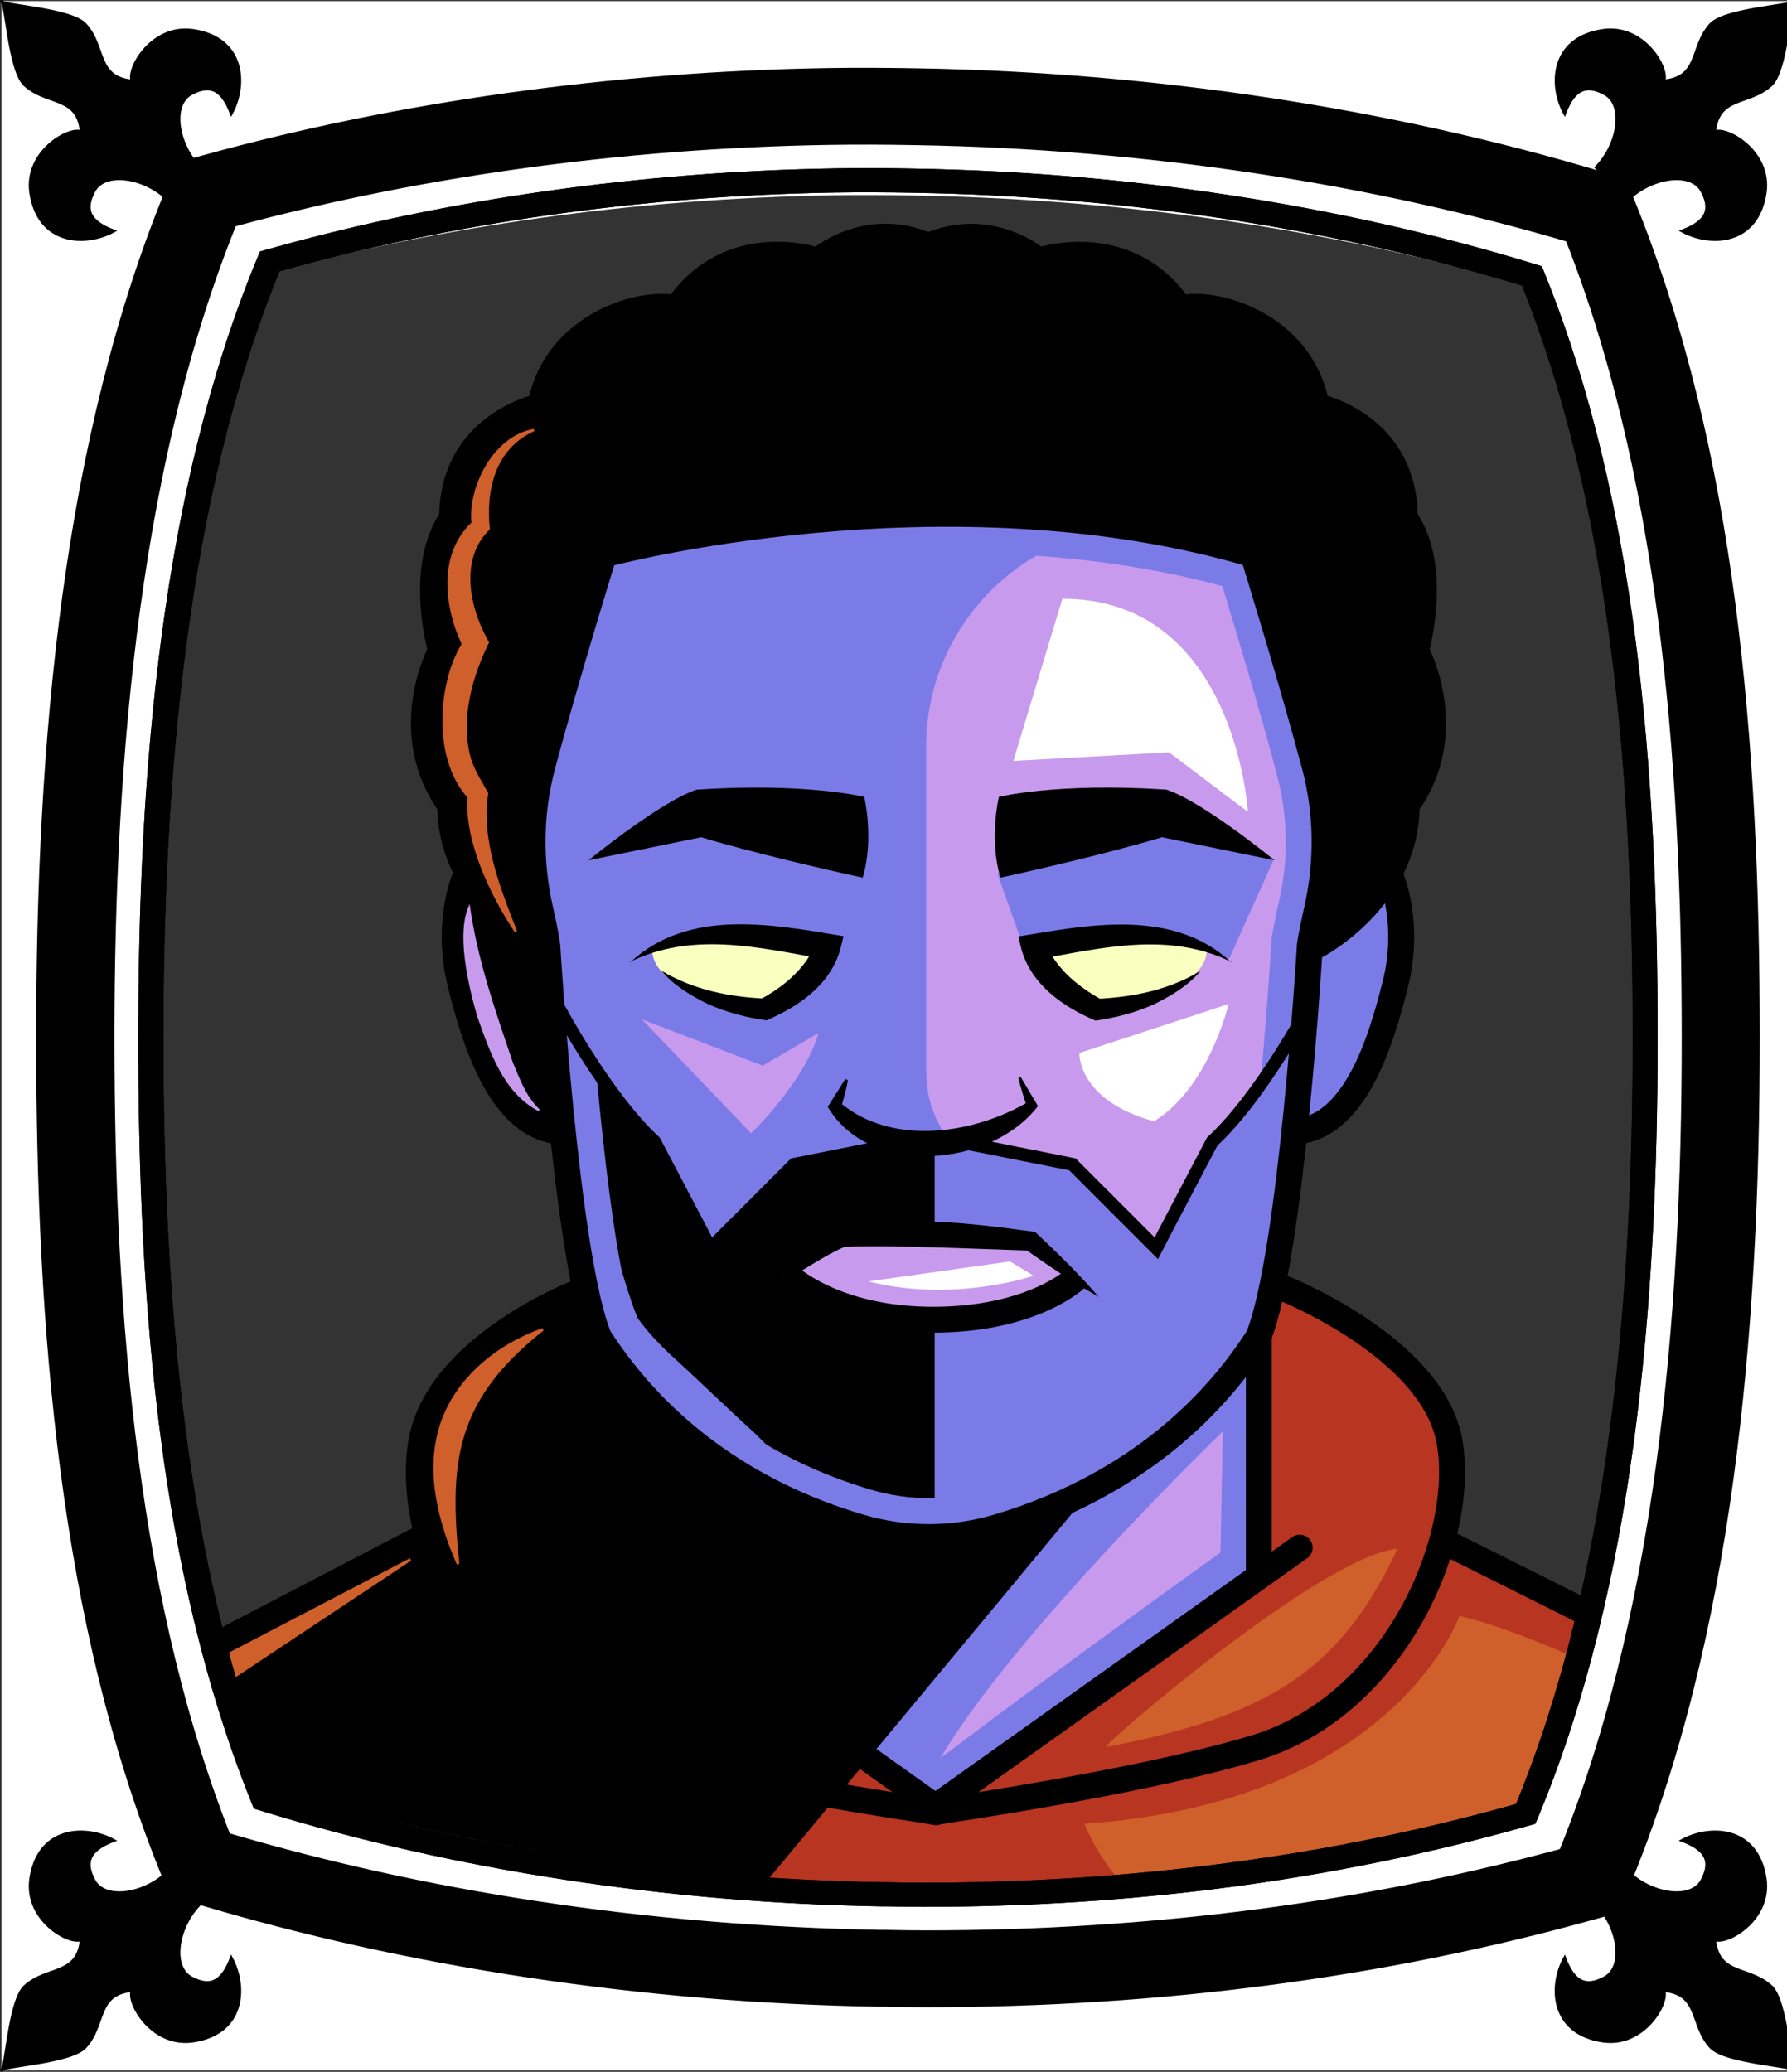 <svg id="Capa_2" xmlns="http://www.w3.org/2000/svg" xmlns:xlink="http://www.w3.org/1999/xlink" viewBox="0 0 69.02 80">
<rect x="0" y="0" width="69.02" height="80" fill="#333333" stroke="none"/>
<defs >
<style >
.cls-1{fill:#c89aed;}.cls-2{fill:#fff;}.cls-3{fill:#f8ffbf;}.cls-4{fill:#7b7be8;}.cls-5{fill:#a88347;}.cls-6{fill:#782ab5;}.cls-7,.cls-8,.cls-9,.cls-10,.cls-11,.cls-12{fill:none;}.cls-7,.cls-8,.cls-12{stroke:#000;stroke-miterlimit:10;}.cls-8,.cls-9{stroke-linecap:round;}.cls-9{stroke:#deb778;stroke-dasharray:0 0 0 4.06;stroke-linejoin:round;}.cls-13{fill:#deb778;}.cls-14{fill:url(#USGS_19_Inundación_de_tierra_2);}.cls-11{stroke:#1d1d1b;stroke-dasharray:0 0 2 2;stroke-width:.3px;}.cls-15{fill:#cf5f2b;}.cls-16{fill:#fcf0c5;}.cls-12{stroke-width:.5px;}.cls-17{fill:#b83521;}
</style>
<pattern id="USGS_19_Inundación_de_tierra_2" x="0" y="0" width="72" height="72" patternTransform="translate(123.52 -17071) rotate(-90)" patternUnits="userSpaceOnUse" viewBox="0 0 72 72">
<g >
<rect class="cls-10" width="72" height="72">
</rect>
<g >
<line class="cls-11" x1="71" y1="71" x2="144.44" y2="71">
</line>
<line class="cls-11" x1="71" y1="67" x2="144.44" y2="67">
</line>
<line class="cls-11" x1="71" y1="63" x2="144.44" y2="63">
</line>
<line class="cls-11" x1="71" y1="59" x2="144.44" y2="59">
</line>
<line class="cls-11" x1="71" y1="55" x2="144.44" y2="55">
</line>
<line class="cls-11" x1="71" y1="51" x2="144.44" y2="51">
</line>
<line class="cls-11" x1="71" y1="47" x2="144.44" y2="47">
</line>
<line class="cls-11" x1="71" y1="43" x2="144.44" y2="43">
</line>
<line class="cls-11" x1="71" y1="39" x2="144.44" y2="39">
</line>
<line class="cls-11" x1="71" y1="35" x2="144.44" y2="35">
</line>
<line class="cls-11" x1="71" y1="31" x2="144.44" y2="31">
</line>
<line class="cls-11" x1="71" y1="27" x2="144.44" y2="27">
</line>
<line class="cls-11" x1="71" y1="23" x2="144.44" y2="23">
</line>
<line class="cls-11" x1="71" y1="19" x2="144.44" y2="19">
</line>
<line class="cls-11" x1="71" y1="15" x2="144.44" y2="15">
</line>
<line class="cls-11" x1="71" y1="11" x2="144.44" y2="11">
</line>
<line class="cls-11" x1="71" y1="7" x2="144.44" y2="7">
</line>
<line class="cls-11" x1="71" y1="3" x2="144.44" y2="3">
</line>
</g>


<g >
<line class="cls-11" x1="-1" y1="71" x2="72.44" y2="71">
</line>
<line class="cls-11" x1="-1" y1="67" x2="72.44" y2="67">
</line>
<line class="cls-11" x1="-1" y1="63" x2="72.44" y2="63">
</line>
<line class="cls-11" x1="-1" y1="59" x2="72.44" y2="59">
</line>
<line class="cls-11" x1="-1" y1="55" x2="72.44" y2="55">
</line>
<line class="cls-11" x1="-1" y1="51" x2="72.44" y2="51">
</line>
<line class="cls-11" x1="-1" y1="47" x2="72.44" y2="47">
</line>
<line class="cls-11" x1="-1" y1="43" x2="72.44" y2="43">
</line>
<line class="cls-11" x1="-1" y1="39" x2="72.44" y2="39">
</line>
<line class="cls-11" x1="-1" y1="35" x2="72.44" y2="35">
</line>
<line class="cls-11" x1="-1" y1="31" x2="72.44" y2="31">
</line>
<line class="cls-11" x1="-1" y1="27" x2="72.44" y2="27">
</line>
<line class="cls-11" x1="-1" y1="23" x2="72.44" y2="23">
</line>
<line class="cls-11" x1="-1" y1="19" x2="72.44" y2="19">
</line>
<line class="cls-11" x1="-1" y1="15" x2="72.44" y2="15">
</line>
<line class="cls-11" x1="-1" y1="11" x2="72.44" y2="11">
</line>
<line class="cls-11" x1="-1" y1="7" x2="72.44" y2="7">
</line>
<line class="cls-11" x1="-1" y1="3" x2="72.44" y2="3">
</line>
<line class="cls-11" x1="1.04" y1="69" x2="74.48" y2="69">
</line>
<line class="cls-11" x1="1.04" y1="65" x2="74.48" y2="65">
</line>
<line class="cls-11" x1="1.04" y1="61" x2="74.48" y2="61">
</line>
<line class="cls-11" x1="1.04" y1="57" x2="74.48" y2="57">
</line>
<line class="cls-11" x1="1.04" y1="53" x2="74.48" y2="53">
</line>
<line class="cls-11" x1="1.04" y1="49" x2="74.48" y2="49">
</line>
<line class="cls-11" x1="1.04" y1="45" x2="74.48" y2="45">
</line>
<line class="cls-11" x1="1.04" y1="41" x2="74.48" y2="41">
</line>
<line class="cls-11" x1="1.04" y1="37" x2="74.48" y2="37">
</line>
<line class="cls-11" x1="1.04" y1="33" x2="74.48" y2="33">
</line>
<line class="cls-11" x1="1.04" y1="29" x2="74.48" y2="29">
</line>
<line class="cls-11" x1="1.04" y1="25" x2="74.48" y2="25">
</line>
<line class="cls-11" x1="1.04" y1="21" x2="74.48" y2="21">
</line>
<line class="cls-11" x1="1.04" y1="17" x2="74.48" y2="17">
</line>
<line class="cls-11" x1="1.04" y1="13" x2="74.48" y2="13">
</line>
<line class="cls-11" x1="1.04" y1="9" x2="74.48" y2="9">
</line>
<line class="cls-11" x1="1.04" y1="5" x2="74.48" y2="5">
</line>
<line class="cls-11" x1="1.04" y1="1" x2="74.48" y2="1">
</line>
</g>


<g >
<line class="cls-11" x1="-73" y1="71" x2=".44" y2="71">
</line>
<line class="cls-11" x1="-73" y1="67" x2=".44" y2="67">
</line>
<line class="cls-11" x1="-73" y1="63" x2=".44" y2="63">
</line>
<line class="cls-11" x1="-73" y1="59" x2=".44" y2="59">
</line>
<line class="cls-11" x1="-73" y1="55" x2=".44" y2="55">
</line>
<line class="cls-11" x1="-73" y1="51" x2=".44" y2="51">
</line>
<line class="cls-11" x1="-73" y1="47" x2=".44" y2="47">
</line>
<line class="cls-11" x1="-73" y1="43" x2=".44" y2="43">
</line>
<line class="cls-11" x1="-73" y1="39" x2=".44" y2="39">
</line>
<line class="cls-11" x1="-73" y1="35" x2=".44" y2="35">
</line>
<line class="cls-11" x1="-73" y1="31" x2=".44" y2="31">
</line>
<line class="cls-11" x1="-73" y1="27" x2=".44" y2="27">
</line>
<line class="cls-11" x1="-73" y1="23" x2=".44" y2="23">
</line>
<line class="cls-11" x1="-73" y1="19" x2=".44" y2="19">
</line>
<line class="cls-11" x1="-73" y1="15" x2=".44" y2="15">
</line>
<line class="cls-11" x1="-73" y1="11" x2=".44" y2="11">
</line>
<line class="cls-11" x1="-73" y1="7" x2=".44" y2="7">
</line>
<line class="cls-11" x1="-73" y1="3" x2=".44" y2="3">
</line>
<line class="cls-11" x1="-70.96" y1="69" x2="2.48" y2="69">
</line>
<line class="cls-11" x1="-70.96" y1="65" x2="2.48" y2="65">
</line>
<line class="cls-11" x1="-70.96" y1="61" x2="2.48" y2="61">
</line>
<line class="cls-11" x1="-70.96" y1="57" x2="2.48" y2="57">
</line>
<line class="cls-11" x1="-70.96" y1="53" x2="2.48" y2="53">
</line>
<line class="cls-11" x1="-70.96" y1="49" x2="2.48" y2="49">
</line>
<line class="cls-11" x1="-70.96" y1="45" x2="2.48" y2="45">
</line>
<line class="cls-11" x1="-70.96" y1="41" x2="2.48" y2="41">
</line>
<line class="cls-11" x1="-70.96" y1="37" x2="2.48" y2="37">
</line>
<line class="cls-11" x1="-70.96" y1="33" x2="2.48" y2="33">
</line>
<line class="cls-11" x1="-70.96" y1="29" x2="2.48" y2="29">
</line>
<line class="cls-11" x1="-70.96" y1="25" x2="2.48" y2="25">
</line>
<line class="cls-11" x1="-70.96" y1="21" x2="2.48" y2="21">
</line>
<line class="cls-11" x1="-70.96" y1="17" x2="2.48" y2="17">
</line>
<line class="cls-11" x1="-70.96" y1="13" x2="2.48" y2="13">
</line>
<line class="cls-11" x1="-70.96" y1="9" x2="2.48" y2="9">
</line>
<line class="cls-11" x1="-70.96" y1="5" x2="2.48" y2="5">
</line>
<line class="cls-11" x1="-70.96" y1="1" x2="2.48" y2="1">
</line>
</g>


</g>


</pattern>
</defs>



<g >
<path class="cls-4" d="M17.89,34.06s-.48-1.73-.48-3.08c-2.12-3.17-.29-5.87-.29-5.87,0,0-1.25-2.6,.19-4.81,.38-4.62,3.46-4.42,3.46-4.42,0,0,.87-3.85,5.39-4.23,2.6-2.89,5.77-1.35,5.77-1.35,0,0,.58-2.21,4.04-.67,2.89-1.15,3.94,.48,3.94,.48,0,0,3.94-.87,5.48,1.54,4.14,0,5.39,3.37,5.48,4.23,3.75,.87,3.37,4.33,3.37,4.33,0,0,1.44,2.31,.67,5.1,1.64,3.66-.48,5.87-.48,5.87,0,0-.1,2.21-.87,3.08,1.73,2.12-.38,8.85-3.27,9.62-.67,4.71-.77,5.58-.77,5.58,0,0,5.48,2.79,6.35,5.39,.67,2.79,.29,5,.29,5l6.93,2.6-2.5,11.83-26.74,3.46-25.3-4.33-.87-9.52,8.75-4.81s-.87-2.98,.1-4.52,5.96-4.62,5.96-4.62l-.96-5.96s-2.6-1.35-3.37-3.56-.77-5-.29-6.35Z">
</path>
<path class="cls-1" d="M35.77,41.45v-12.61c0-5.61,5.41-9.8,10.76-8.12,.57,.18,1.11,.38,1.61,.61,2.41,5.65,3.43,9.33,3.3,11.11s-.76,3.68-.76,3.68l-.38,3.93-5.77,9.46-4.82-3.87h0c-2.21-.14-3.93-1.98-3.93-4.2Z">
</path>
<path d="M21.49,39.1l3.9,5.24,1.92,3.71,3.32-3.07,3.9-.96,3.45,.19,3.45,.7,3.2,3.26,2.24-4.22,3.39-4.28s-.26,8.5-1.6,11.57c-3.39,4.66-7.22,8.37-13.1,8.31s-12.72-8.18-12.72-8.18l-1.34-12.27Z">
</path>
<path class="cls-4" d="M36.1,44.03v3.98h3.7l1.65,1.47s-1.99,1.99-5.35,1.84v8.5s9.26-2.83,12.46-7.97c1.57-4.93,1.69-12.16,1.69-12.16l-3.39,4.28-2.24,4.22-3.29-3.05-5.24-1.1Z">
</path>
<path class="cls-1" d="M30.21,49.21s1.55-1.29,2.37-1.51,5.77,.09,7.27,.13c1.33,.86,1.85,1.46,1.85,1.46,0,0-.74,1.86-6.46,1.76-3.08-.05-5.04-1.85-5.04-1.85Z">
</path>
<path class="cls-17" d="M22.72,49.64s-5.49,2.45-6.6,6.45c-.3,2.3,.3,3.56,.3,3.56l-8.97,4.01,1.26,10.24,29,3.86,22.03-3.56,2.23-11.94-5.79-2.42s.54-2.33-.29-5-6.76-5.12-6.76-5.12l-.67,2.89,.07,8.08-12.46,9.05-12.61-9.05,.15-8.16-.89-2.89Z">
</path>
<path class="cls-3" d="M31.9,36.7s-4.36-1.13-6.71,0c.03,.93,1.18,1.76,4.32,2.32,1.62-.99,2.38-2.32,2.38-2.32Z">
</path>
<path class="cls-3" d="M39.9,36.7s4.36-1.13,6.71,0c-.03,.93-1.18,1.76-4.32,2.32-1.62-.99-2.38-2.32-2.38-2.32Z">
</path>
<path class="cls-4" d="M32.44,36.48l.98-2.75-3.9-1.99-3.07,.03-3.69,1.46,1.71,3.8s1.6-.77,3.41-.8,4.56,.24,4.56,.24Z">
</path>
<path class="cls-4" d="M39.5,36.48l-.98-2.75,3.9-1.99,3.07,.03,3.69,1.46-1.71,3.8s-1.6-.77-3.41-.8-4.56,.24-4.56,.24Z">
</path>
<path class="cls-2" d="M33.54,49.48l5.47-.77,.91,.55s-3.06,1.06-6.38,.22Z">
</path>
<path class="cls-1" d="M47.23,55.27s-8.11,7.84-10.9,12.61c5.49-4.14,10.81-7.93,10.81-7.93l.09-4.68Z">
</path>
<path d="M18.19,33.55s-.76,2.32-.38,4.3,1.22,4.38,2.07,5.02,2.02,.89,2.02,.89l-.55-7-3.16-3.2Z">
</path>
<path class="cls-4" d="M22.45,44.4c.66,1.59,1.19,3.41,1.68,5.06,.17,.54,.35,1.11,.53,1.51l-.03-.07c.3,.43,.79,.97,1.3,1.44,.96,.87,2.25,2.12,3.2,2.98,.53,.53,1.07,1.04,1.58,1.61l-.05,.08c-2.42-1.68-5.12-3.22-6.88-5.64-.82-2.25-1.07-4.62-1.43-6.97,0,0,.1-.01,.1-.01h0Z">
</path>
<path d="M41.81,57.95l-13.56,16.33s-13.74-.6-17.36-3.46c-1.73-3.71-2.59-7.17-2.59-7.17l8.13-4s-1.3-3.87,.86-6.02,4.42-3.6,5.23-3.7c.73,2.41,1.94,3.27,3.23,4.65s6.91,4.84,10.37,4.67,5.7-1.3,5.7-1.3Z">
</path>
<path class="cls-15" d="M42.72,67.46c-.29,.05,8.3-7.38,11.26-7.66-2.21,4.71-4.98,6.46-11.26,7.66Z">
</path>
<path class="cls-15" d="M56.37,62.39s-2.49,7.2-14.49,8.03c2.86,6.83,13.01,6,13.01,6l7.2-6.83,.09-4.98s-3.69-1.75-5.81-2.21Z">
</path>
<path class="cls-4" d="M36.6,19.84v1.5c3.86,0,7.42,.43,10.61,1.29,.45,1.48,1.45,4.77,2.12,7.33,.41,1.55,.44,3.21,.08,4.8-.25,1.08-.3,1.51-.31,1.59v.04s0,.04,0,.04c-.19,3.2-.88,11.92-1.83,14.51-2.07,3.15-5.23,5.43-9.16,6.59-.73,.21-1.48,.32-2.23,.32s-1.5-.11-2.22-.32c-3.94-1.16-7.1-3.44-9.17-6.59-.96-2.59-1.65-11.31-1.84-14.51v-.03s0-.03,0-.03c0-.08-.06-.52-.31-1.61-.36-1.6-.33-3.26,.08-4.8,.67-2.54,1.66-5.79,2.11-7.28,1.8-.41,6.49-1.33,12.08-1.33v-1.5m0,0c-7.43,0-13.26,1.57-13.26,1.57,0,0-1.46,4.7-2.38,8.16-.48,1.81-.5,3.7-.09,5.52,.24,1.06,.28,1.43,.28,1.43,0,0,.7,11.93,1.99,15.11,2.24,3.5,5.71,6.05,10.09,7.34,.86,.25,1.75,.38,2.65,.38s1.79-.13,2.66-.39c4.38-1.3,7.84-3.85,10.08-7.34,1.29-3.18,1.99-15.11,1.99-15.11,0,0,.04-.37,.28-1.42,.41-1.82,.39-3.71-.09-5.52-.92-3.46-2.38-8.17-2.38-8.17-3.98-1.18-8.09-1.57-11.81-1.57h0Z">
</path>
<path class="cls-2" d="M41.03,23.13l-1.89,6.25,6.01-.33,3.05,2.3s-.49-8.23-7.16-8.23Z">
</path>
<path class="cls-2" d="M41.69,40.66l5.76-1.89s-.74,3.21-2.88,4.53c-2.96-.82-2.88-2.63-2.88-2.63Z">
</path>
<path class="cls-1" d="M31.61,39.89l-2.15,1.26-4.67-1.79,4.22,4.4s2.06-1.97,2.6-3.86Z">
</path>
<path class="cls-8" d="M48.4,21.41s1.46,4.71,2.38,8.17c.48,1.81,.5,3.7,.09,5.52-.24,1.06-.28,1.42-.28,1.42,0,0-.7,11.93-1.99,15.11-2.24,3.49-5.7,6.04-10.08,7.34-1.73,.51-3.57,.51-5.3,0-4.38-1.29-7.84-3.84-10.09-7.34-1.29-3.18-1.99-15.11-1.99-15.11,0,0-.04-.37-.28-1.43-.41-1.82-.39-3.71,.09-5.52,.92-3.46,2.38-8.16,2.38-8.16,0,0,13.13-3.53,25.07,0Z">
</path>
<path class="cls-8" d="M50.84,36.52s3.49-1.81,3.49-5.43c2.06-2.84,.36-5.97,.36-5.97,0,0,.92-3.2-.43-5.11,0-2.84-2.06-3.98-3.41-4.33-.57-3.2-4.05-4.12-5.26-3.76-2.06-3.05-5.47-1.85-5.47-1.85,0,0-1.85-1.63-4.26-.57-2.41-1.07-4.26,.57-4.26,.57,0,0-3.41-1.21-5.47,1.85-1.21-.36-4.69,.57-5.26,3.76-1.35,.36-3.41,1.49-3.41,4.33-1.35,1.92-.43,5.11-.43,5.11,0,0-1.7,3.12,.36,5.97,0,3.62,3.49,5.43,3.49,5.43">
</path>
<path class="cls-8" d="M17.91,34.01s-.69,1.7-.13,3.96,1.57,5.54,3.84,5.72">
</path>
<path class="cls-8" d="M53.77,34.01s.69,1.7,.13,3.96-1.57,5.54-3.84,5.72">
</path>
<path d="M33.38,30.77s.39,1.62-.06,3.12c-4.07-.89-6.24-1.56-6.24-1.56l-4.35,.89s2.79-2.28,4.18-2.73c4.23-.28,6.46,.28,6.46,.28Z">
</path>
<path d="M38.58,30.77s-.39,1.62,.06,3.12c4.07-.89,6.24-1.56,6.24-1.56l4.35,.89s-2.79-2.28-4.18-2.73c-4.23-.28-6.46,.28-6.46,.28Z">
</path>
<path d="M24.34,37.16c2.26-2.1,5.49-1.47,8.24-1.01,0,0-.12,.49-.12,.49-.39,1.4-1.62,2.23-2.86,2.76-.78-.11-1.54-.31-2.26-.63-.67-.33-1.32-.72-1.8-1.29,1.23,.74,2.63,1.02,4.03,1.08,0,0-.22,.04-.22,.04,.72-.39,1.36-.88,1.82-1.54,.13-.19,.26-.47,.29-.6l.4,.58c-2.53-.45-5.12-1.09-7.54,.11h0Z">
</path>
<path d="M47.59,37.16c-2.42-1.21-5.01-.56-7.54-.11,0,0,.4-.58,.4-.58,.03,.13,.15,.41,.29,.6,.46,.66,1.1,1.14,1.82,1.54,0,0-.22-.04-.22-.04,1.4-.06,2.81-.34,4.03-1.08-.47,.57-1.13,.96-1.8,1.29-.71,.32-1.48,.52-2.26,.63-1.24-.53-2.47-1.37-2.86-2.76,0,0-.12-.49-.12-.49,2.75-.46,5.99-1.09,8.24,1.01h0Z">
</path>
<path d="M32.75,41.71c-.08,.44-.2,.85-.33,1.26l.02-.4c2,1.7,5.19,1.23,7.32-.05,0,0-.03,.41-.03,.41-.15-.42-.28-.85-.4-1.3l.09-.05s.67,1.13,.67,1.13c-1.77,2.33-6.47,2.81-8.12,.03,0,0,.02-.03,.02-.03l.66-1.05,.09,.05h0Z">
</path>
<path class="cls-7" d="M30.38,49.21s1.77,1.75,5.65,1.75,5.54-1.61,5.54-1.61">
</path>
<path d="M29.54,49.96c.84-.97,1.64-1.84,2.77-2.52,2.5-.52,5.04-.23,7.53,.11,0,0,.14,.02,.14,.02,.85,.8,1.69,1.62,2.46,2.51-1-.57-1.95-1.2-2.88-1.87l.2,.08c-1.96-.06-5.59-.23-7.15-.14-.88,.38-2.21,1.3-3.08,1.8h0Z">
</path>
<path class="cls-12" d="M21.51,38.79s1.86,3.53,3.77,5.29c1.86,3.53,2.16,4.12,2.16,4.12l3.24-3.24,4.17-.83">
</path>
<path class="cls-12" d="M50.59,38.79s-1.86,3.53-3.77,5.29c-1.86,3.53-2.16,4.12-2.16,4.12l-3.24-3.24-4.17-.83">
</path>
<line class="cls-8" x1="23.63" y1="52.61" x2="23.63" y2="60.55">
</line>
<polyline class="cls-8" points="22.06 59.76 36.13 69.77 36.36 69.93">
</polyline>
<path class="cls-8" d="M36.16,69.97s-.02,0-.03,0c-.08,0-.15-.03-.23-.04-3.58-.54-8.81-1.44-12.12-2.44-5.44-1.65-8.16-8.08-7.51-11.8,.64-3.72,6.08-5.8,6.08-5.8">
</path>
<line class="cls-8" x1="48.62" y1="51.63" x2="48.62" y2="60.55">
</line>
<polyline class="cls-8" points="50.2 59.76 36.13 69.77 35.9 69.93">
</polyline>
<path class="cls-8" d="M36.13,69.97s.02,0,.03,0c.06-.02,.13-.03,.2-.04,3.58-.54,8.81-1.44,12.12-2.44,5.44-1.65,8.15-8.08,7.51-11.8s-6.61-6.03-6.61-6.03">
</path>
<line class="cls-8" x1="16.52" y1="59.26" x2="6.98" y2="64.23">
</line>
<line class="cls-8" x1="55.73" y1="59.5" x2="65.19" y2="64.23">
</line>
<path d="M21.04,36.73s-3.24-1.62-3.53-5.72c-1.73-1.91-.58-5.72-.58-5.72,0,0-.92-2.66,.35-5.32,.64-3.29,3.41-4.28,3.41-4.28,0,0,1.27-4.22,5.55-3.76,1.62-2.49,3.87-2.2,5.32-1.85,3.35-2.37,4.39-.4,4.39-.4,0,0,2.83-.69,4.1,.29,3.06-.92,5.55,1.91,5.55,1.91,0,0,3.87-.75,5.37,4.16,3.06,.52,3.41,4.05,3.41,4.05,0,0,1.33,2.25,.35,5.14,1.39,2.77-.12,6.07-.12,6.07,0,0,0,3.64-3.93,5.03,.52-3.64,1.04-4.22,.35-5.78s-2.66-9.25-2.66-9.25c0,0-12.43-3.47-25.2,.23-2.02,6.65-2.66,10.29-2.66,11.27s.52,3.93,.52,3.93Z">
</path>
<path class="cls-1" d="M18.14,34.91c.29,2.13,.99,4.11,1.67,6.12,.27,.63,.49,1.29,1.03,1.81l-.03,.07c-1.36-.7-1.89-2.29-2.37-3.64-.36-1.23-.84-3.28-.3-4.36h0Z">
</path>
<path class="cls-15" d="M20.99,51.38c-3.41,2.7-3.65,5.08-3.25,9,0,0-.09,.04-.09,.04-.74-1.68-1.24-3.63-.65-5.43,.6-1.81,2.21-3.09,3.96-3.71,0,0,.03,.1,.03,.1h0Z">
</path>
<polygon class="cls-15" points="8.29 64.1 15.83 60.17 15.88 60.26 8.76 64.99 8.29 64.1 8.29 64.1">
</polygon>
<path class="cls-15" d="M20.63,16.65c-1.52,.69-1.87,2.3-1.71,3.79-1.09,1.04-.84,2.74-.23,3.98,0,0,.2,.39,.2,.39-.64,1.29-1.09,2.89-.74,4.33,.12,.53,.45,1.01,.71,1.49-.29,1.76,.45,3.64,1.11,5.32,0,0-.08,.06-.08,.06-.99-1.48-1.96-3.59-1.83-5.21-1.41-1.57-1.11-4.52-.23-5.93-.69-1.48-.9-3.48,.38-4.69-.14-1.29,.78-3.33,2.41-3.62,0,0,.02,.1,.02,.1h0Z">
</path>
</g>




 <g
     id="g2850">
    <g
       id="g2837">
      <path
         id="path1951"
         d="M 0.057 0.043 L 0.057 79.943 L 69.309 79.943 L 69.309 0.043 L 0.057 0.043 z M 33.615 3.596 C 34.206 3.596 34.787 3.605 35.422 3.615 C 44.431 3.767 53.471 5.134 61.561 7.555 L 62.064 7.707 L 62.25 8.164 C 66.07 17.605 66.99 28.726 66.99 40.062 C 66.99 51.399 65.973 63.026 61.988 72.578 L 61.791 73.045 L 61.275 73.186 C 53.274 75.404 44.692 76.529 35.76 76.529 C 35.212 76.529 34.676 76.52 34.15 76.51 L 33.943 76.51 C 24.902 76.358 15.86 74.99 7.793 72.559 L 7.289 72.406 L 7.104 71.951 C 3.294 62.52 2.375 51.369 2.375 40.062 C 2.375 28.756 3.382 17.127 7.355 7.555 L 7.553 7.09 L 8.066 6.947 C 15.51 4.891 23.785 3.737 32.006 3.605 C 32.542 3.595 33.079 3.596 33.615 3.596 z "
         style="opacity:1;vector-effect:none;fill:#ffffff;fill-opacity:1;fill-rule:nonzero;stroke:none;stroke-width:1.952;stroke-linecap:butt;stroke-linejoin:miter;stroke-miterlimit:4;stroke-dasharray:none;stroke-dashoffset:0;stroke-opacity:1" />
    </g>
    <path
       id="path1154-8-2"
       d="m 33.675,6.611 c 0.558,0 1.115,0.01 1.683,0.019 8.427,0.143 16.803,1.405 24.363,3.67 3.573,8.831 4.444,19.417 4.444,29.762 0,10.344 -0.953,21.399 -4.681,30.335 -7.436,2.064 -15.43,3.274 -23.774,3.274 -0.506,0 -1.012,-0.01 -1.518,-0.019 h -0.176 C 25.568,73.509 17.192,72.089 9.643,69.814 6.08,61.002 5.209,50.415 5.209,40.062 c 0,-10.353 0.953,-21.389 4.661,-30.325 C 16.82,7.816 24.463,6.745 32.178,6.621 c 0.496,-0.01 1.002,-0.01 1.498,-0.01 m 0,-0.956 c -0.506,0 -1.012,0 -1.518,0.01 C 24.401,5.789 16.593,6.879 9.57,8.819 L 9.085,8.953 8.899,9.392 C 5.15,18.424 4.2,29.394 4.2,40.062 c 0,10.668 0.868,21.189 4.462,30.087 l 0.176,0.43 0.475,0.143 c 7.612,2.294 16.142,3.584 24.673,3.727 h 0.196 c 0.496,0.01 1.002,0.019 1.518,0.019 8.427,0 16.524,-1.061 24.074,-3.154 l 0.485,-0.134 0.186,-0.44 c 3.759,-9.013 4.72,-19.984 4.72,-30.679 0,-10.695 -0.868,-21.189 -4.472,-30.096 L 60.517,9.536 60.042,9.392 C 52.41,7.108 43.879,5.818 35.379,5.675 34.78,5.665 34.233,5.656 33.675,5.656 Z"
       style="fill:#ff0000;stroke:#ffffff;stroke-width:1.843;stroke-miterlimit:4;stroke-dasharray:none" />
    <path
       id="path1154"
       d="m 33.615,4.608 c 0.591,0 1.182,0.01 1.784,0.02 8.932,0.152 17.81,1.489 25.822,3.89 3.787,9.36 4.71,20.58 4.71,31.544 0,10.964 -1.01,22.681 -4.962,32.152 -7.881,2.188 -16.354,3.302 -25.198,3.302 -0.536,0 -1.073,-0.01 -1.609,-0.02 H 33.976 C 25.022,75.344 16.145,74.007 8.143,71.596 4.366,62.256 3.444,51.036 3.444,40.062 c 0,-10.974 1.01,-22.67 4.94,-32.142 7.367,-2.036 15.467,-3.171 23.644,-3.302 0.525,-0.01 1.062,-0.01 1.587,-0.01 m 0,-1.013 c -0.536,0 -1.073,0 -1.609,0.01 C 23.785,3.737 15.51,4.891 8.066,6.948 L 7.552,7.09 7.355,7.556 C 3.381,17.128 2.374,28.755 2.374,40.062 c 0,11.307 0.919,22.458 4.729,31.889 l 0.186,0.456 0.504,0.152 c 8.067,2.431 17.109,3.799 26.151,3.951 h 0.208 c 0.525,0.01 1.062,0.02 1.609,0.02 8.932,0 17.514,-1.124 25.516,-3.343 l 0.514,-0.142 0.197,-0.466 c 3.984,-9.552 5.002,-21.18 5.002,-32.517 0,-11.336 -0.919,-22.458 -4.74,-31.899 L 62.064,7.708 61.561,7.556 C 53.471,5.135 44.43,3.767 35.421,3.615 c -0.635,-0.01 -1.215,-0.02 -1.806,-0.02 z"
       style="fill:#000000;stroke:#000000;stroke-width:1.954;stroke-miterlimit:4;stroke-dasharray:none" />
    <g
       id="g1810">
      <path
         d="M 6.513,7.743 C 5.649,6.848 4.059,6.568 3.627,7.382 3.284,8.029 3.363,8.531 4.395,8.92 3.296,9.519 1.486,9.445 1.189,7.447 0.953,5.855 2.675,4.886 3.14,5.092 3.003,3.682 1.822,4.069 0.958,3.281 0.343,2.719 0.231,-0.026 0.056,0.044 -0.014,0.219 2.732,0.33 3.294,0.946 4.082,1.81 3.694,2.991 5.104,3.128 4.899,2.662 5.868,0.941 7.459,1.177 9.457,1.473 9.531,3.284 8.933,4.383 8.543,3.35 8.042,3.272 7.394,3.615 6.58,4.046 6.86,5.637 7.756,6.501"
         style="fill:#000000;stroke:#000000;stroke-width:0.111px;stroke-linecap:butt;stroke-linejoin:miter;stroke-opacity:1"
         id="path1737-3" />
      <path
         d="m 62.851,7.743 c 0.865,-0.895 2.455,-1.175 2.886,-0.361 0.343,0.647 0.265,1.149 -0.768,1.538 1.099,0.599 2.909,0.525 3.206,-1.473 0.236,-1.592 -1.485,-2.56 -1.951,-2.355 0.137,-1.41 1.318,-1.022 2.181,-1.81 0.616,-0.562 0.727,-3.308 0.902,-3.238 0.07,0.175 -2.676,0.286 -3.238,0.902 C 65.283,1.81 65.67,2.991 64.26,3.128 64.465,2.662 63.497,0.941 61.905,1.177 c -1.998,0.296 -2.072,2.107 -1.473,3.206 0.389,-1.033 0.891,-1.111 1.538,-0.768 0.814,0.431 0.534,2.022 -0.361,2.886"
         style="fill:#000000;stroke:#000000;stroke-width:0.111px;stroke-linecap:butt;stroke-linejoin:miter;stroke-opacity:1"
         id="path1737-3-5" />
      <path
         d="m 62.851,72.244 c 0.865,0.895 2.455,1.175 2.886,0.361 0.343,-0.647 0.265,-1.149 -0.768,-1.538 1.099,-0.599 2.909,-0.525 3.206,1.473 0.236,1.592 -1.485,2.56 -1.951,2.355 0.137,1.41 1.318,1.022 2.181,1.81 0.616,0.562 0.727,3.308 0.902,3.238 0.07,-0.175 -2.676,-0.286 -3.238,-0.902 -0.788,-0.864 -0.401,-2.045 -1.81,-2.181 0.205,0.465 -0.764,2.187 -2.355,1.951 -1.998,-0.296 -2.072,-2.107 -1.473,-3.206 0.389,1.033 0.891,1.111 1.538,0.768 0.814,-0.431 0.534,-2.022 -0.361,-2.886"
         style="fill:#000000;stroke:#000000;stroke-width:0.111px;stroke-linecap:butt;stroke-linejoin:miter;stroke-opacity:1"
         id="path1737-3-7" />
      <path
         d="M 6.513,72.244 C 5.649,73.14 4.059,73.42 3.627,72.606 3.284,71.958 3.363,71.457 4.395,71.067 c -1.099,-0.599 -2.909,-0.525 -3.206,1.473 -0.236,1.592 1.485,2.56 1.951,2.355 -0.137,1.41 -1.318,1.022 -2.181,1.81 -0.616,0.562 -0.727,3.308 -0.902,3.238 C -0.014,79.769 2.732,79.657 3.294,79.042 4.082,78.178 3.694,76.997 5.104,76.86 4.899,77.325 5.868,79.047 7.459,78.811 9.457,78.514 9.531,76.704 8.933,75.605 8.543,76.637 8.042,76.716 7.394,76.373 6.58,75.941 6.86,74.351 7.756,73.487"
         style="fill:#000000;stroke:#000000;stroke-width:0.111px;stroke-linecap:butt;stroke-linejoin:miter;stroke-opacity:1"
         id="path1737-3-5-5" />
    </g>
    <path
       id="path1154-9"
       d="m 33.713,7.426 c 0.537,0 1.074,0.009 1.62,0.019 8.112,0.14 16.174,1.371 23.451,3.581 3.44,8.616 4.277,18.945 4.277,29.037 0,10.092 -0.917,20.878 -4.506,29.596 -7.158,2.014 -14.852,3.04 -22.884,3.04 -0.487,0 -0.974,-0.009 -1.461,-0.019 H 34.041 C 25.909,72.54 17.847,71.309 10.58,69.089 7.15,60.492 6.312,50.163 6.312,40.062 c 0,-10.101 0.918,-20.868 4.486,-29.587 6.69,-1.874 14.047,-2.919 21.473,-3.04 0.477,-0.009 0.964,-0.009 1.441,-0.009 m 0,-0.932 c -0.487,0 -0.974,0 -1.461,0.009 C 24.786,6.624 17.27,7.687 10.511,9.58 L 10.043,9.71 9.864,10.139 c -3.609,8.812 -4.523,19.515 -4.523,29.923 0,10.408 0.835,20.673 4.295,29.354 l 0.169,0.42 0.457,0.14 c 7.327,2.238 15.538,3.497 23.749,3.637 h 0.189 c 0.477,0.009 0.964,0.019 1.461,0.019 8.112,0 15.906,-1.035 23.173,-3.077 l 0.467,-0.131 0.179,-0.429 c 3.619,-8.793 4.543,-19.497 4.543,-29.932 0,-10.435 -0.835,-20.673 -4.304,-29.363 l -0.169,-0.42 -0.457,-0.14 C 51.746,7.911 43.535,6.652 35.353,6.512 34.777,6.503 34.25,6.493 33.713,6.493 Z"
       style="fill:#000000;stroke:none;stroke-width:1.786;stroke-miterlimit:4;stroke-dasharray:none" />
    <path
       id="path1154-9-3"
       d="m 33.713,7.426 c 0.537,0 1.074,0.009 1.62,0.019 8.112,0.14 16.174,1.371 23.451,3.581 3.44,8.616 4.277,18.945 4.277,29.037 0,10.092 -0.917,20.878 -4.506,29.596 -7.158,2.014 -14.852,3.04 -22.884,3.04 -0.487,0 -0.974,-0.009 -1.461,-0.019 H 34.041 C 25.909,72.54 17.847,71.309 10.58,69.089 7.15,60.492 6.312,50.163 6.312,40.062 c 0,-10.101 0.918,-20.868 4.486,-29.587 6.69,-1.874 14.047,-2.919 21.473,-3.04 0.477,-0.009 0.964,-0.009 1.441,-0.009 m 0,-0.932 c -0.487,0 -0.974,0 -1.461,0.009 C 24.786,6.624 17.27,7.687 10.511,9.58 L 10.043,9.71 9.864,10.139 C 6.256,18.951 5.341,29.654 5.341,40.062 c 0,10.408 0.835,20.673 4.295,29.354 l 0.169,0.42 0.457,0.14 c 7.327,2.238 15.538,3.497 23.749,3.637 h 0.189 c 0.477,0.009 0.964,0.019 1.461,0.019 8.112,0 15.906,-1.035 23.173,-3.077 l 0.467,-0.131 0.179,-0.429 c 3.619,-8.793 4.543,-19.497 4.543,-29.932 0,-10.435 -0.835,-20.673 -4.304,-29.363 l -0.169,-0.42 -0.457,-0.14 C 51.746,7.911 43.535,6.652 35.353,6.512 34.777,6.503 34.25,6.493 33.713,6.493 Z"
       style="fill:#000000;stroke:none;stroke-width:1.786;stroke-miterlimit:4;stroke-dasharray:none" />
  </g>
</svg>
